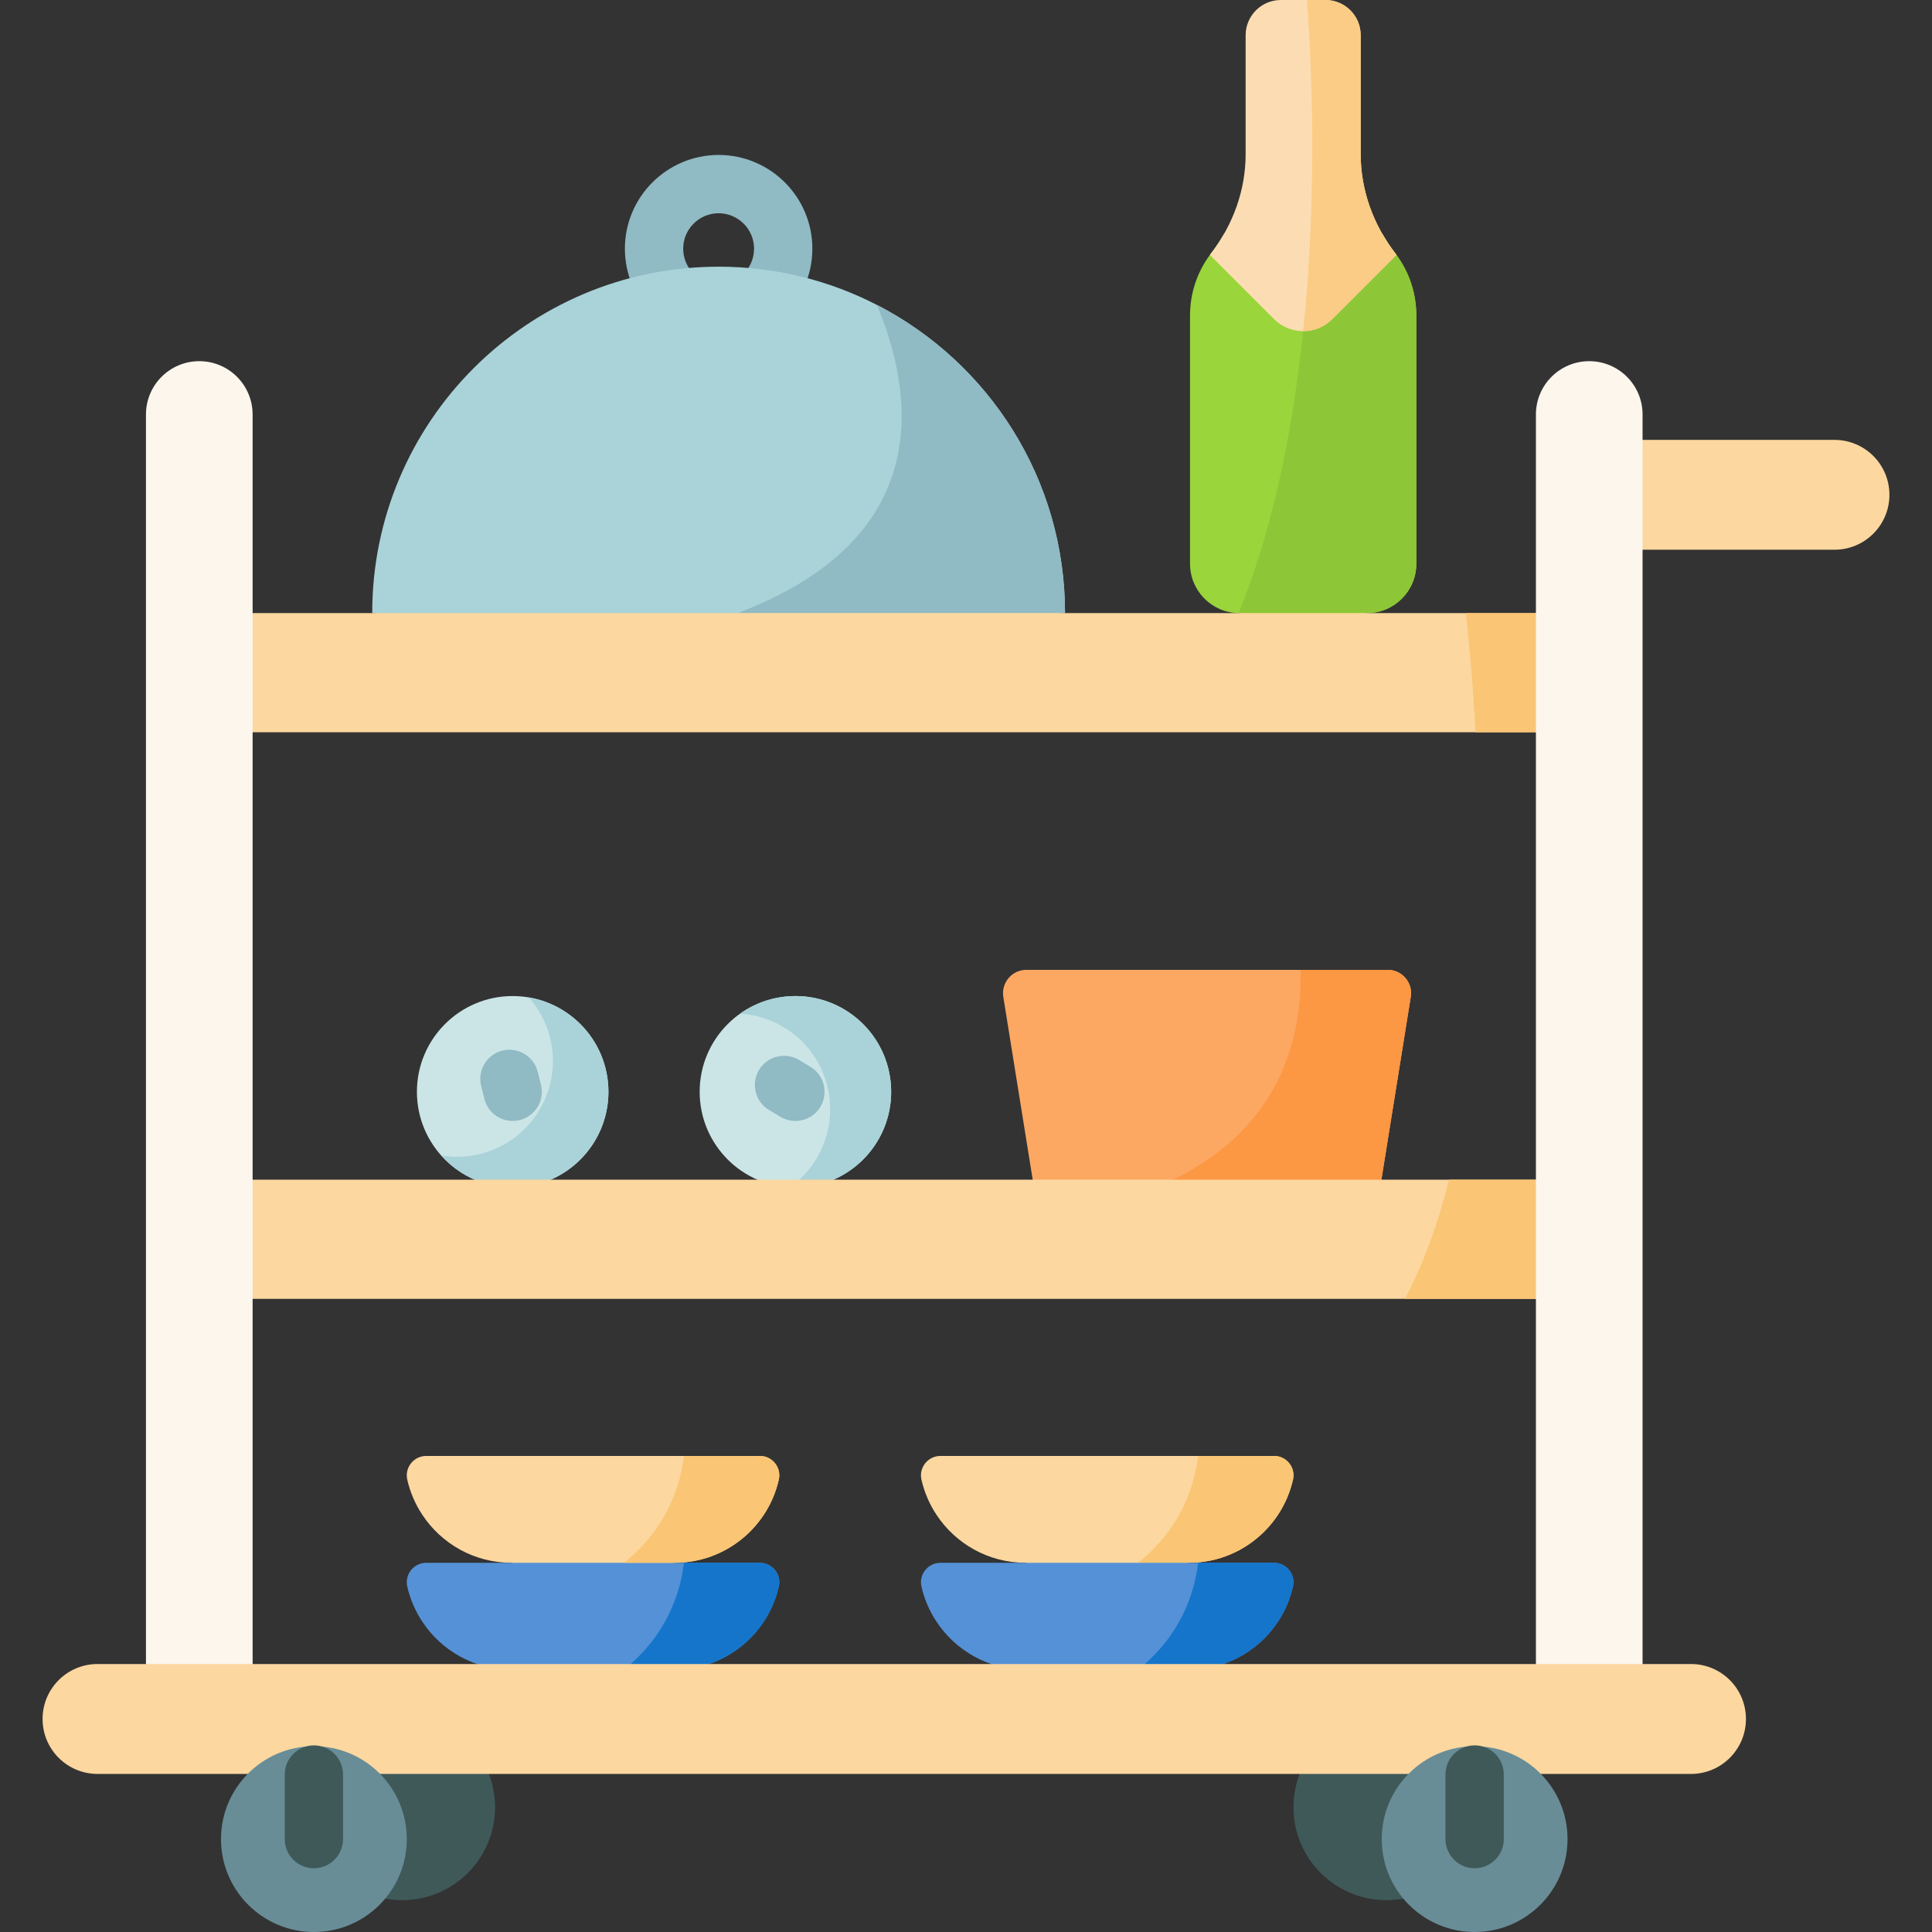 <svg id="Capa_1" enable-background="new 0 0 512 512" height="512" viewBox="0 0 512 512" width="512" xmlns="http://www.w3.org/2000/svg"><rect x="0" y="0" width="512" height="512" fill="#333333" stroke="none"/><g><path d="m486.163 145.684h-64.997v-29.107h64.997c8.038 0 14.554 6.516 14.554 14.554 0 8.037-6.516 14.553-14.554 14.553z" fill="#fcd79f"/><g><g><g><path d="m373.87 264.179-8.118 50.541h-91.738l-8.128-50.541c-.597-3.75 2.297-7.16 6.109-7.16h95.776c3.802 0 6.707 3.41 6.099 7.16z" fill="#fca863"/><path d="m373.87 264.179-8.118 50.541h-59.648c34.171-13.969 39.044-41.187 38.529-57.701h23.138c3.802 0 6.707 3.41 6.099 7.16z" fill="#fc9744"/></g><g><circle cx="135.863" cy="289.338" fill="#cbe5e7" r="25.376"/><path d="m160.478 283.155c3.414 13.591-4.838 27.38-18.43 30.794-9.493 2.384-19.071-.917-25.159-7.753 3.372.578 6.916.476 10.447-.411 13.592-3.414 21.844-17.202 18.43-30.794-1.03-4.099-3.001-7.721-5.633-10.671 9.607 1.643 17.818 8.775 20.345 18.835z" fill="#a9d3d8"/><path d="m135.857 297.066c-3.459 0-6.608-2.339-7.488-5.847l-.858-3.415c-1.039-4.138 1.473-8.336 5.612-9.375 4.144-1.034 8.337 1.474 9.376 5.613l.857 3.415c1.04 4.138-1.473 8.336-5.612 9.375-.631.158-1.264.234-1.887.234z" fill="#90bac4"/></g><g><circle cx="210.794" cy="289.339" fill="#cbe5e7" r="25.376"/><path d="m223.827 267.562c12.025 7.197 15.94 22.782 8.743 34.806-5.026 8.399-14.133 12.837-23.272 12.308 2.793-1.976 5.227-4.554 7.097-7.678 7.197-12.025 3.282-27.61-8.743-34.806-3.626-2.17-7.582-3.337-11.528-3.562 7.953-5.632 18.802-6.395 27.703-1.068z" fill="#a9d3d8"/><path d="m210.786 297.066c-1.35 0-2.717-.354-3.96-1.098l-3.021-1.808c-3.661-2.191-4.854-6.936-2.662-10.598 2.191-3.661 6.935-4.852 10.597-2.662l3.021 1.808c3.661 2.191 4.854 6.936 2.662 10.598-1.447 2.419-4.009 3.76-6.637 3.76z" fill="#90bac4"/></g></g><g><g><path d="m190.445 90.746c-13.698 0-24.842-11.144-24.842-24.842 0-13.697 11.144-24.841 24.842-24.841 13.697 0 24.841 11.144 24.841 24.841 0 13.698-11.144 24.842-24.841 24.842zm0-34.231c-5.177 0-9.389 4.211-9.389 9.388s4.212 9.389 9.389 9.389 9.388-4.212 9.388-9.389-4.212-9.388-9.388-9.388z" fill="#90bac4"/><path d="m282.243 162.472-96.307 9-87.294-9c0-50.692 41.104-91.796 91.805-91.796 15.114 0 29.369 3.65 41.944 10.129 29.604 15.236 49.852 46.09 49.852 81.667z" fill="#a9d3d8"/><path d="m282.243 162.472h-86.754c52.297-19.791 46.948-57.712 36.903-81.667 29.603 15.236 49.851 46.09 49.851 81.667z" fill="#90bac4"/></g><g><g><path d="m369.726 67.085c-1.248-1.623-2.373-3.324-3.381-5.085h-41.987c-1.008 1.76-2.133 3.462-3.381 5.085-.121.159-.243.317-.345.476-3.314 4.49-5.265 10.054-5.265 16.057v65.787c0 7.16 5.769 12.986 12.911 13.07l17.075 6 16.916-6c7.216 0 13.07-5.853 13.07-13.07v-65.787c0-6.003-1.951-11.567-5.265-16.057-.105-.159-.227-.318-.348-.476z" fill="#99d53b"/><path d="m369.726 67.085c-1.248-1.623-2.373-3.324-3.381-5.085h-19.108c-1.438 31.919-6.276 69.139-18.96 100.474h33.99c7.218 0 13.07-5.851 13.07-13.07v-65.786c0-6.003-1.951-11.567-5.265-16.057-.103-.159-.225-.318-.346-.476z" fill="#8dc637"/><path d="m370.071 67.561-17.009 17.009c-2.128 2.128-4.92 3.193-7.711 3.193s-5.583-1.064-7.711-3.193l-17.009-17.009c.103-.159.224-.317.345-.476 5.807-7.552 9.13-16.72 9.13-26.242v-31.508c0-5.153 4.182-9.335 9.335-9.335h11.819c5.153 0 9.335 4.182 9.335 9.335v31.507c0 9.522 3.323 18.69 9.13 26.242.122.159.244.318.346.477z" fill="#fcddb3"/><path d="m370.071 67.561-17.009 17.009c-2.128 2.128-4.92 3.193-7.711 3.193 3.809-36.884 2.241-70.94.99-87.763h4.92c5.153 0 9.335 4.182 9.335 9.335v31.507c0 9.522 3.323 18.69 9.13 26.242.121.159.243.318.345.477z" fill="#fbcc85"/></g></g></g><g><path d="m58.57 162.476h356.839v31.579h-356.839z" fill="#fcd79f"/><path d="m415.409 162.476v31.579h-24.381c-.618-12.193-1.601-23.039-2.548-31.579z" fill="#fac574"/></g><g><path d="m58.57 312.629h356.839v31.58h-356.839z" fill="#fcd79f"/><path d="m384.022 312.629h31.388v31.58h-43.055c5.011-9.514 8.823-20.233 11.667-31.58z" fill="#fac574"/></g><g><g><g><circle cx="106.573" cy="478.941" fill="#3f5959" r="24.618"/></g><g><circle cx="367.407" cy="478.941" fill="#3f5959" r="24.618"/></g></g><g><g fill="#fdf6ed"><path d="m38.681 109.848v341.672h28.265v-341.672c0-7.805-6.327-14.133-14.133-14.133-7.805 0-14.132 6.327-14.132 14.133z"/><path d="m407.033 109.848v341.672h28.265v-341.672c0-7.805-6.327-14.133-14.133-14.133-7.805 0-14.132 6.327-14.132 14.133z"/></g></g><g><g><path d="m206.393 392.122c-.762 3.358-2.122 6.49-3.956 9.282-1.061 1.607-2.277 3.101-3.637 4.461-5.12 5.12-12.208 8.293-20.027 8.293l-21.613 6-21.613-6c-9.89 0-18.595-5.069-23.653-12.754-1.844-2.792-3.204-5.924-3.966-9.282-.731-3.224 1.731-6.284 5.038-6.284h88.4c3.296 0 5.759 3.06 5.027 6.284z" fill="#fcd79f"/><path d="m206.393 420.443c-.762 3.358-2.122 6.49-3.956 9.282-1.061 1.607-2.277 3.101-3.637 4.461-5.12 5.12-12.208 8.293-20.027 8.293h-43.226c-9.89 0-18.595-5.069-23.653-12.754-1.844-2.792-3.204-5.924-3.966-9.282-.731-3.224 1.731-6.284 5.038-6.284h88.4c3.296 0 5.759 3.06 5.027 6.284z" fill="#5591d6"/><path d="m206.393 420.443c-.762 3.358-2.122 6.49-3.956 9.282-1.061 1.607-2.277 3.101-3.637 4.461-5.12 5.12-12.208 8.293-20.027 8.293h-13.423c11.528-9.21 14.989-20.624 15.906-28.32h20.109c3.297 0 5.76 3.06 5.028 6.284z" fill="#1475cb"/></g><g><path d="m206.393 392.122c-.762 3.358-2.122 6.49-3.956 9.282-1.061 1.607-2.277 3.101-3.637 4.461-5.12 5.12-12.208 8.293-20.027 8.293h-13.423c11.528-9.21 14.989-20.624 15.906-28.32h20.109c3.297 0 5.76 3.06 5.028 6.284z" fill="#fac574"/></g></g><g><path d="m342.658 392.122c-.762 3.358-2.122 6.49-3.956 9.282-1.061 1.607-2.277 3.101-3.637 4.461-5.12 5.12-12.208 8.293-20.027 8.293l-20.289 9-22.938-9c-9.89 0-18.595-5.069-23.653-12.754-1.844-2.792-3.204-5.924-3.966-9.282-.731-3.224 1.731-6.284 5.038-6.284h88.4c3.297 0 5.759 3.06 5.028 6.284z" fill="#fcd79f"/><path d="m342.658 392.122c-.762 3.358-2.122 6.49-3.956 9.282-1.061 1.607-2.277 3.101-3.637 4.461-5.12 5.12-12.208 8.293-20.027 8.293h-13.423c11.528-9.21 14.989-20.624 15.906-28.32h20.109c3.297 0 5.759 3.06 5.028 6.284z" fill="#fac574"/></g><path d="m342.658 420.443c-.762 3.358-2.122 6.49-3.956 9.282-1.061 1.607-2.277 3.101-3.637 4.461-5.12 5.12-12.208 8.293-20.027 8.293h-43.226c-9.89 0-18.595-5.069-23.653-12.754-1.844-2.792-3.204-5.924-3.966-9.282-.731-3.224 1.731-6.284 5.038-6.284h88.4c3.296 0 5.758 3.06 5.027 6.284z" fill="#5591d6"/><path d="m342.658 420.443c-.762 3.358-2.122 6.49-3.956 9.282-1.061 1.607-2.277 3.101-3.637 4.461-5.12 5.12-12.208 8.293-20.027 8.293h-13.423c11.528-9.21 14.989-20.624 15.906-28.32h20.109c3.297 0 5.759 3.06 5.028 6.284z" fill="#1475cb"/><path d="m448.131 470.11h-422.283c-8.044 0-14.564-6.521-14.564-14.564 0-8.044 6.521-14.564 14.564-14.564h422.283c8.044 0 14.564 6.521 14.564 14.564.001 8.043-6.52 14.564-14.564 14.564z" fill="#fcd79f"/><g><circle cx="83.184" cy="487.382" fill="#688d97" r="24.618"/><path d="m83.184 495.109c-4.267 0-7.726-3.459-7.726-7.726v-17.116c0-4.268 3.459-7.726 7.726-7.726s7.726 3.459 7.726 7.726v17.116c.001 4.267-3.459 7.726-7.726 7.726z" fill="#3f5959"/></g><g><circle cx="390.795" cy="487.382" fill="#688d97" r="24.618"/><path d="m390.795 495.109c-4.267 0-7.726-3.459-7.726-7.726v-17.116c0-4.268 3.459-7.726 7.726-7.726s7.726 3.459 7.726 7.726v17.116c0 4.267-3.459 7.726-7.726 7.726z" fill="#3f5959"/></g></g><g><g><path d="m337.627 420.381h.011z"/></g></g></g></g></svg>